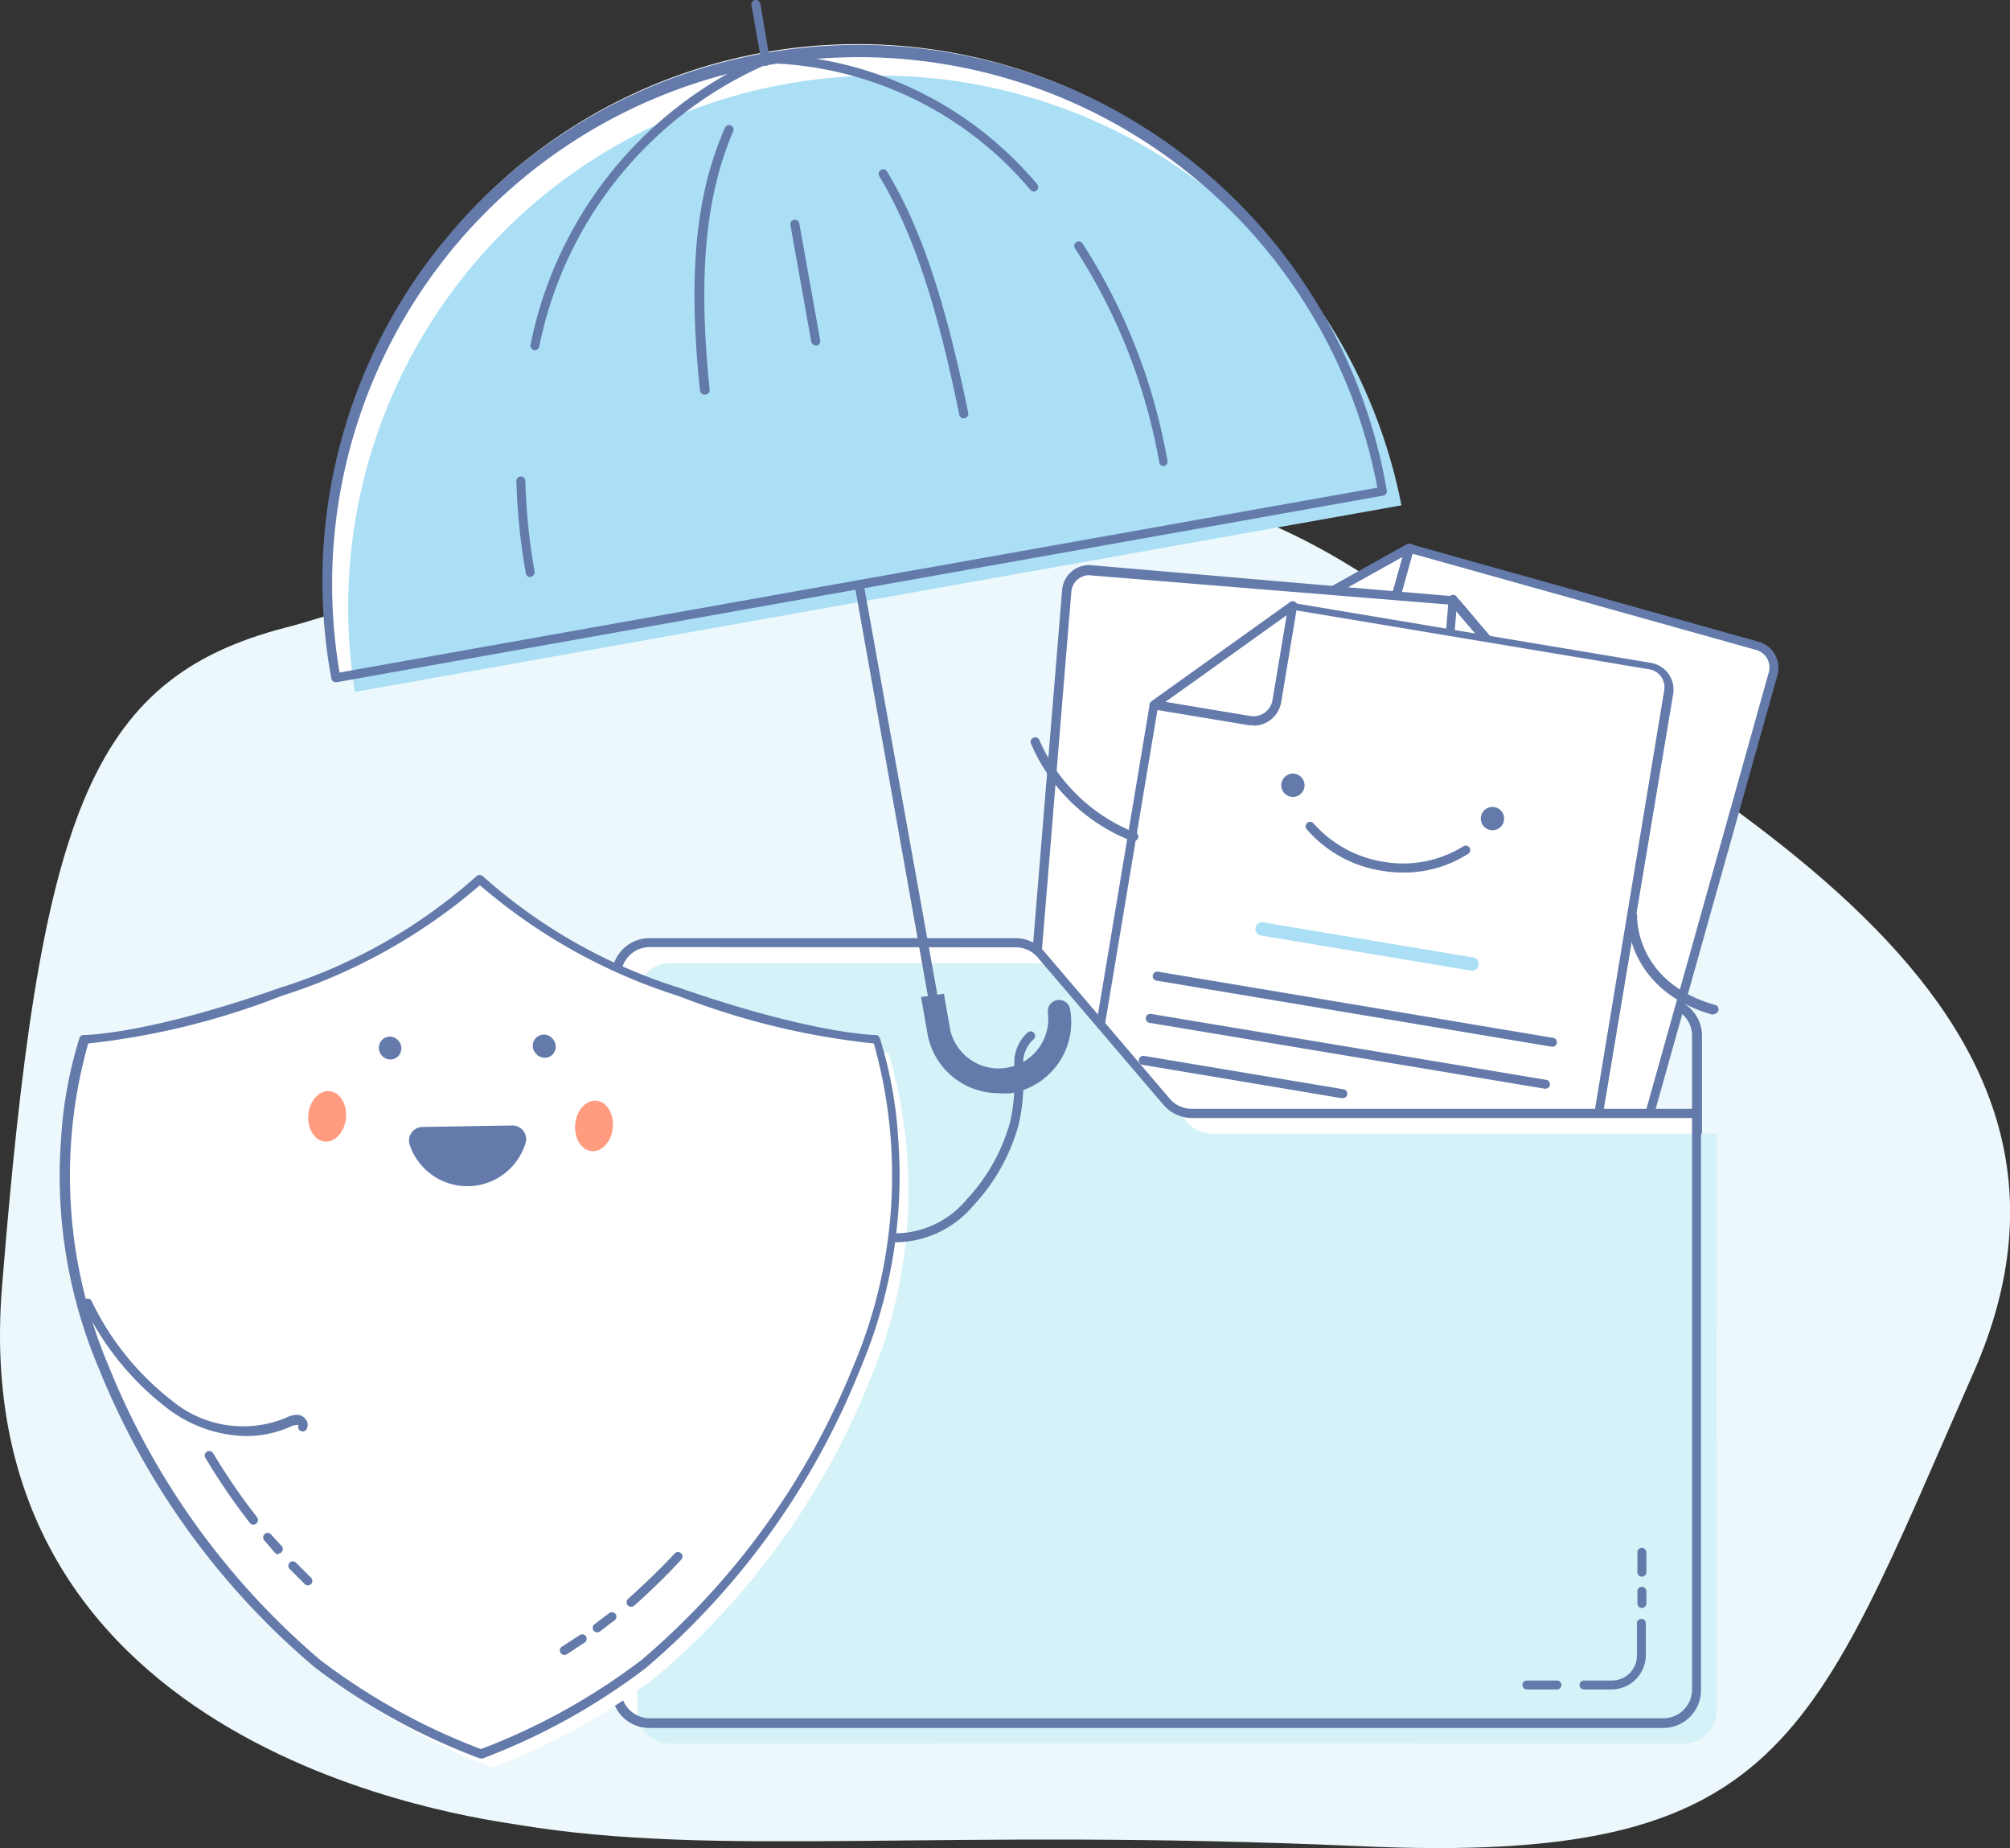 <svg id="Layer_1" data-name="Layer 1" xmlns="http://www.w3.org/2000/svg" viewBox="0 0 80.92 74.39"><rect x="0" y="0" width="80.92" height="74.39" fill="#333333" stroke="none"/><defs><style>.cls-1{fill:#ecf8fb;}.cls-2{fill:#fff;}.cls-3{fill:#637aaa;}.cls-4{fill:#abdff5;}.cls-5{fill:#d5f2f8;}.cls-6{fill:#ff9c80;}</style></defs><title>Artboard 13</title><path class="cls-1" d="M20.87,73.45C19.16,73.16-1.44,70.61.08,51.8S3.5,27.33,11.5,25.26,39,13.4,54.24,22.71,86,40.38,79.45,55.25,71.84,75.07,54.78,74.31,29,74.79,20.87,73.45Z"/><rect class="cls-2" x="24.81" y="40.35" width="43.49" height="29.02" rx="12.21" ry="12.21"/><rect class="cls-2" x="25.62" y="41.16" width="43.49" height="29.02" rx="12.21" ry="12.21"/><path class="cls-3" d="M67,69.55H26.15A1.52,1.52,0,0,1,24.63,68V41.69a.18.18,0,1,1,.36,0V68a1.16,1.16,0,0,0,1.16,1.16H67A1.16,1.16,0,0,0,68.12,68V41.69A1.16,1.16,0,0,0,67,40.53H44.67a.18.18,0,0,1,0-.36H67a1.52,1.52,0,0,1,1.52,1.52V68A1.52,1.52,0,0,1,67,69.55Z"/><g id="_Group_" data-name="&lt;Group&gt;"><path class="cls-2" d="M50.71,25.41,45.15,45.24a.91.91,0,0,0,.63,1.12l17.87,5a.91.91,0,0,0,1.12-.63l.87-3.09L66.1,46l5.28-18.83A.91.91,0,0,0,70.75,26L56.69,22.05l-6,3.36Z"/><path class="cls-3" d="M63.9,51.59a1.09,1.09,0,0,1-.29,0l-17.87-5A1.09,1.09,0,0,1,45,45.2l5.56-19.83h0a.18.18,0,0,1,.08-.11l6-3.36a.18.18,0,0,1,.14,0L70.8,25.83a1.09,1.09,0,0,1,.76,1.34L66.27,46l-.46,1.71-.87,3.09A1.09,1.09,0,0,1,63.9,51.59Zm-13-26.06L45.32,45.29a.73.73,0,0,0,.51.9l17.87,5a.73.73,0,0,0,.9-.5l.87-3.09.46-1.71,5.28-18.83a.73.73,0,0,0-.51-.9l-14-3.92Zm-.15-.12h0Z"/></g><g id="_Group_2" data-name="&lt;Group&gt;"><path class="cls-3" d="M54.73,26.69a1.14,1.14,0,0,1-.31,0L50.66,25.6a.18.18,0,0,1,0-.33l6-3.37a.18.18,0,0,1,.26.21l-1.05,3.76a1.14,1.14,0,0,1-1.09.83Zm-3.55-1.33,3.34.94a.78.78,0,0,0,1-.54l.94-3.34Z"/></g><g id="_Group_3" data-name="&lt;Group&gt;"><path class="cls-2" d="M62.93,29.4,61.25,49.93a.91.91,0,0,1-1,.83L41.77,49.24a.91.91,0,0,1-.83-1l.26-3.2.16-1.76L43,23.81a.91.91,0,0,1,1-.83l14.55,1.19,4.44,5.23Z"/><path class="cls-3" d="M60.34,50.94h-.09l-18.5-1.51a1.09,1.09,0,0,1-1-1.17L41,45l.16-1.76,1.6-19.49a1.09,1.09,0,0,1,1.18-1L58.5,24a.18.18,0,0,1,.12.06l4.44,5.23a.18.18,0,0,1,0,.13h0L61.43,49.94a1.09,1.09,0,0,1-1.09,1ZM43.86,23.15a.73.73,0,0,0-.73.67l-1.6,19.49-.16,1.76-.26,3.2a.73.73,0,0,0,.67.78l18.5,1.51a.73.73,0,0,0,.79-.67l1.68-20.46L58.4,24.34,43.92,23.16ZM62.93,29.4h0Z"/></g><g id="_Group_4" data-name="&lt;Group&gt;"><path class="cls-3" d="M62.93,29.59h0L59,29.27A1.14,1.14,0,0,1,58,28l.32-3.89a.18.18,0,0,1,.32-.1l4.45,5.24a.18.18,0,0,1-.14.3Zm-4.3-5-.28,3.46a.78.78,0,0,0,.71.84l3.46.28Z"/></g><g id="_Group_5" data-name="&lt;Group&gt;"><path class="cls-2" d="M48.83,66.86,29,61.17A.91.91,0,0,1,28.41,60l5.13-17.83a.91.91,0,0,1,1.12-.62l3.09.89,1.7.5,18.8,5.4a.91.91,0,0,1,.62,1.13l-4,14-6,3.32Z"/><path class="cls-3" d="M48.83,67h-.05L29,61.34A1.09,1.09,0,0,1,28.24,60l5.13-17.83a1.09,1.09,0,0,1,1.35-.75l3.09.89,1.7.5,18.8,5.4A1.09,1.09,0,0,1,59,49.55l-4,14a.18.18,0,0,1-.09.11l-6,3.32ZM34.41,41.73a.73.73,0,0,0-.7.53L28.59,60.09a.73.73,0,0,0,.5.9l19.73,5.67,5.87-3.25,4-14a.73.73,0,0,0-.5-.9l-18.8-5.4-1.7-.5-3.08-.89Z"/></g><g id="_Group_6" data-name="&lt;Group&gt;"><path class="cls-3" d="M48.82,67a.18.18,0,0,1-.17-.23l1.08-3.75a1.14,1.14,0,0,1,1.41-.78l3.75,1.08a.18.18,0,0,1,0,.33l-6,3.33Zm2-4.44a.78.78,0,0,0-.74.56l-1,3.33,5.25-2.91-3.33-1A.78.78,0,0,0,50.81,62.59Z"/></g><g id="_Group_7" data-name="&lt;Group&gt;"><path class="cls-2" d="M46.46,28.34,43.06,48.66a.91.91,0,0,0,.75,1l18.3,3.06a.91.91,0,0,0,1-.75l.53-3.17L64,47.1l3.22-19.29a.91.91,0,0,0-.75-1L52,24.36l-5.58,4Z"/><path class="cls-3" d="M62.27,53l-.18,0-18.3-3.06a1.09,1.09,0,0,1-.9-1.25l3.39-20.31h0a.18.18,0,0,1,.07-.11l5.58-4a.18.18,0,0,1,.13,0l14.4,2.41a1.09,1.09,0,0,1,.9,1.25L64.15,47.13l-.28,1.75L63.34,52A1.09,1.09,0,0,1,62.27,53ZM46.62,28.44,43.24,48.69a.73.73,0,0,0,.6.84l18.3,3.06A.73.73,0,0,0,63,52l.53-3.17.28-1.75L67,27.78a.73.73,0,0,0-.6-.84L52.08,24.55Zm-.17-.1h0Z"/></g><g id="_Group_8" data-name="&lt;Group&gt;"><path class="cls-3" d="M50.47,29.19l-.19,0-3.85-.64a.18.18,0,0,1-.08-.32l5.59-4a.18.18,0,0,1,.28.18l-.64,3.85a1.14,1.14,0,0,1-1.12.95Zm-3.55-.94,3.42.57a.78.78,0,0,0,.89-.64l.57-3.42Z"/></g><path class="cls-4" d="M59.17,39.06h0l-8.43-1.41a.27.27,0,0,1,.09-.53l8.43,1.41a.27.27,0,0,1,0,.54Z"/><path class="cls-3" d="M62.19,43.82h0L46.28,41.17a.18.18,0,0,1,.06-.36l15.88,2.65a.18.18,0,0,1,0,.36Z"/><path class="cls-3" d="M62.47,42.13h0L46.56,39.47a.18.18,0,1,1,.06-.36L62.5,41.77a.18.18,0,0,1,0,.36Z"/><path class="cls-3" d="M54,44.2h0l-8-1.34a.18.18,0,0,1,.06-.36l8,1.34a.18.18,0,0,1,0,.36Z"/><path class="cls-3" d="M56.49,35.12a5.07,5.07,0,0,1-.84-.07,5,5,0,0,1-3.05-1.68.18.18,0,0,1,.29-.22,4.74,4.74,0,0,0,2.83,1.54,4.6,4.6,0,0,0,3.2-.63.18.18,0,0,1,.21.29A4.79,4.79,0,0,1,56.49,35.12Z"/><circle class="cls-3" cx="52.05" cy="31.61" r="0.47" transform="translate(12.3 77.74) rotate(-80.52)"/><circle class="cls-3" cx="60.08" cy="32.95" r="0.47" transform="translate(17.69 86.78) rotate(-80.52)"/><path class="cls-3" d="M68.94,40.84h0c-3.2-.91-3.47-3.49-3.39-4a.18.18,0,0,1,.36.06s-.09,2.63,3.14,3.55a.18.18,0,0,1,0,.35Z"/><path class="cls-3" d="M45.57,33.85h0a7.25,7.25,0,0,1-4.06-3.91.18.18,0,1,1,.33-.16,7,7,0,0,0,3.81,3.71.18.18,0,0,1,0,.36Z"/><path class="cls-3" d="M51.77,53.41h0a.18.18,0,0,1-.15-.21L52,51.06a.18.18,0,0,1,.36.06L52,53.26A.18.18,0,0,1,51.77,53.41Z"/><path class="cls-3" d="M53.44,53.69h0a.18.18,0,0,1-.15-.21l.36-2.14a.18.18,0,1,1,.36.06l-.36,2.14A.18.18,0,0,1,53.44,53.69Z"/><path class="cls-2" d="M68.3,44.81H48a1.34,1.34,0,0,1-1-.47l-5.06-5.93a1.34,1.34,0,0,0-1-.47H26.15a1.34,1.34,0,0,0-1.34,1.34V68a1.34,1.34,0,0,0,1.34,1.34H67A1.34,1.34,0,0,0,68.3,68Z"/><path class="cls-5" d="M69.11,45.63H48.79a1.34,1.34,0,0,1-1-.47l-5.06-5.93a1.34,1.34,0,0,0-1-.47H27a1.34,1.34,0,0,0-1.34,1.34V68.84A1.34,1.34,0,0,0,27,70.18H67.77a1.34,1.34,0,0,0,1.34-1.34Z"/><path class="cls-3" d="M67,69.55H26.15A1.52,1.52,0,0,1,24.63,68V39.28a1.52,1.52,0,0,1,1.52-1.52H40.87a1.52,1.52,0,0,1,1.16.53l5.06,5.93a1.16,1.16,0,0,0,.88.41H68.3a.18.18,0,0,1,.18.18V68A1.52,1.52,0,0,1,67,69.55ZM26.15,38.12A1.16,1.16,0,0,0,25,39.28V68a1.16,1.16,0,0,0,1.16,1.16H67A1.16,1.16,0,0,0,68.12,68V45H48a1.52,1.52,0,0,1-1.16-.53l-5.06-5.93a1.16,1.16,0,0,0-.88-.41Z"/><path class="cls-3" d="M66.1,63.46a.18.18,0,0,1-.18-.18v-.8a.18.18,0,1,1,.36,0v.8A.18.18,0,0,1,66.1,63.46Z"/><path class="cls-3" d="M66.1,64.72a.18.18,0,0,1-.18-.18v-.49a.18.18,0,1,1,.36,0v.49A.18.18,0,0,1,66.1,64.72Z"/><path class="cls-3" d="M64.9,68H63.77a.18.18,0,0,1,0-.36H64.9a1,1,0,0,0,1-1v-1.3a.18.18,0,1,1,.36,0v1.3A1.39,1.39,0,0,1,64.9,68Z"/><path class="cls-3" d="M62.68,68H61.47a.18.18,0,0,1,0-.36h1.21a.18.18,0,0,1,0,.36Z"/><path class="cls-2" d="M35.31,41.83s-2.46,0-7.93-1.9a21.49,21.49,0,0,1-8-4.54,21.49,21.49,0,0,1-8,4.54c-5.47,1.9-7.93,1.9-7.93,1.9a19.56,19.56,0,0,0,.79,13.22A30.6,30.6,0,0,0,12.78,67a26.22,26.22,0,0,0,6.58,3.64A26.22,26.22,0,0,0,25.95,67a30.6,30.6,0,0,0,8.57-11.9A19.56,19.56,0,0,0,35.31,41.83Z"/><path class="cls-2" d="M35.77,42.38s-2.46,0-7.93-1.9a21.49,21.49,0,0,1-8-4.54,21.49,21.49,0,0,1-8,4.54c-5.47,1.9-7.93,1.9-7.93,1.9A19.56,19.56,0,0,0,4.68,55.6a30.6,30.6,0,0,0,8.57,11.9,26.22,26.22,0,0,0,6.58,3.64,26.22,26.22,0,0,0,6.58-3.64A30.6,30.6,0,0,0,35,55.6,19.56,19.56,0,0,0,35.77,42.38Z"/><path class="cls-3" d="M19.36,70.77H19.3a26,26,0,0,1-6.64-3.67A30.79,30.79,0,0,1,4,55.13a19.85,19.85,0,0,1-1.54-9.3,16.91,16.91,0,0,1,.74-4.05.18.18,0,0,1,.17-.12s2.5,0,7.87-1.89a21.57,21.57,0,0,0,7.94-4.5.19.19,0,0,1,.26,0,21.57,21.57,0,0,0,7.94,4.5c5.37,1.86,7.85,1.89,7.87,1.89a.18.18,0,0,1,.17.12,16.91,16.91,0,0,1,.74,4.05,19.85,19.85,0,0,1-1.54,9.3,30.79,30.79,0,0,1-8.61,12,26,26,0,0,1-6.64,3.67ZM3.55,42a19.63,19.63,0,0,0,.83,13A30.46,30.46,0,0,0,12.9,66.82a25.72,25.72,0,0,0,6.46,3.58,25.72,25.72,0,0,0,6.46-3.58A30.46,30.46,0,0,0,34.35,55a19.63,19.63,0,0,0,.83-13,30.2,30.2,0,0,1-7.86-1.91,22.76,22.76,0,0,1-8-4.46,22.76,22.76,0,0,1-8,4.46A30.2,30.2,0,0,1,3.55,42Z"/><path class="cls-3" d="M35.94,50a.18.18,0,0,1,0-.36,3.76,3.76,0,0,0,3-1.39,7.42,7.42,0,0,0,1.72-3.07,7,7,0,0,0,.18-1.72c0-.18,0-.37,0-.55a1.63,1.63,0,0,1,.54-1.36.18.18,0,1,1,.22.29,1.28,1.28,0,0,0-.4,1.09c0,.18,0,.37,0,.54A7.35,7.35,0,0,1,41,45.3a7.78,7.78,0,0,1-1.81,3.22A4.13,4.13,0,0,1,35.94,50Z"/><ellipse id="_Path_" data-name="&lt;Path&gt;" class="cls-6" cx="13.17" cy="44.94" rx="1.02" ry="0.76" transform="translate(-32.83 53.71) rotate(-84.47)"/><ellipse id="_Path_2" data-name="&lt;Path&gt;" class="cls-6" cx="23.92" cy="45.31" rx="1.02" ry="0.76" transform="translate(-23.49 64.76) rotate(-84.47)"/><path id="_Path_3" data-name="&lt;Path&gt;" class="cls-3" d="M17,45.36a.55.55,0,0,0-.51.71A2.45,2.45,0,0,0,21.16,46a.55.55,0,0,0-.53-.7Z"/><path id="_Path_4" data-name="&lt;Path&gt;" class="cls-3" d="M15.66,42.64a.47.47,0,0,1-.31-.18h0a.46.46,0,0,1,.07-.64.44.44,0,0,1,.34-.09.47.47,0,0,1,.3.18.46.46,0,0,1-.07.64A.44.44,0,0,1,15.66,42.64Z"/><path id="_Path_5" data-name="&lt;Path&gt;" class="cls-3" d="M21.87,42.57a.47.47,0,0,1-.31-.18h0a.45.45,0,1,1,.71-.55.47.47,0,0,1,.1.34.44.44,0,0,1-.5.39Z"/><path class="cls-3" d="M25.4,64.67a.18.18,0,0,1-.12-.31c.54-.49,1.18-1.08,1.88-1.83a.18.18,0,1,1,.27.24c-.7.76-1.35,1.37-1.9,1.86A.18.18,0,0,1,25.4,64.67Z"/><path class="cls-3" d="M24.05,65.7a.18.18,0,0,1-.11-.33l.58-.44a.18.18,0,0,1,.23.28l-.59.45A.18.18,0,0,1,24.05,65.7Z"/><path class="cls-3" d="M22.72,66.61a.18.18,0,0,1-.1-.33l.72-.47a.18.18,0,1,1,.2.3l-.73.48A.18.18,0,0,1,22.72,66.61Z"/><path class="cls-3" d="M12.4,63.81a.18.18,0,0,1-.13-.05l-.61-.61a.18.18,0,1,1,.26-.25l.6.6a.18.18,0,0,1-.13.31Z"/><path class="cls-3" d="M11.2,62.56a.18.18,0,0,1-.13-.06L10.64,62a.18.18,0,1,1,.27-.24l.43.47a.18.18,0,0,1-.13.3Z"/><path class="cls-3" d="M10.2,61.37a.18.18,0,0,1-.14-.07,25.85,25.85,0,0,1-1.79-2.62.18.18,0,1,1,.31-.19,25.5,25.5,0,0,0,1.77,2.58.18.18,0,0,1-.14.29Z"/><path class="cls-2" d="M55.65,19.77a21.4,21.4,0,1,0-42.13,7.51Z"/><path class="cls-4" d="M56.42,20.34a21.4,21.4,0,0,0-42.13,7.51Z"/><path class="cls-3" d="M13.52,27.46a.18.18,0,0,1-.18-.15,21.58,21.58,0,1,1,42.49-7.57.18.18,0,0,1-.15.21L13.55,27.46ZM34.6,2.3A21.22,21.22,0,0,0,13.67,27.07l41.78-7.44A21.25,21.25,0,0,0,34.6,2.3Z"/><path class="cls-3" d="M21.35,23.23a.18.18,0,0,1-.18-.15,24.86,24.86,0,0,1-.38-3.72.18.18,0,0,1,.36,0A24.49,24.49,0,0,0,21.52,23a.18.18,0,0,1-.15.21Z"/><path class="cls-3" d="M21.5,14.09h0a.18.18,0,0,1-.14-.22,16.13,16.13,0,0,1,9.2-11.54.18.18,0,0,1,.15.33,15.78,15.78,0,0,0-9,11.29A.18.18,0,0,1,21.5,14.09Z"/><path class="cls-3" d="M28.36,15.88a.18.18,0,0,1-.18-.16c-.48-4.61-.19-7.86,1-10.56a.18.18,0,1,1,.33.14c-1.12,2.63-1.41,5.84-.94,10.38a.18.18,0,0,1-.16.2Z"/><path class="cls-3" d="M38.8,16.84a.18.18,0,0,1-.18-.14c-.91-4.49-1.88-7.37-3.22-9.61a.18.18,0,0,1,.31-.19c1.37,2.28,2.34,5.18,3.27,9.72a.18.18,0,0,1-.14.21Z"/><path class="cls-3" d="M41.62,7.71a.18.18,0,0,1-.13-.06A14.32,14.32,0,0,0,31.31,2.56a.18.18,0,1,1,0-.36A14.67,14.67,0,0,1,41.75,7.41a.18.18,0,0,1-.13.3Z"/><path class="cls-3" d="M46.85,18.76a.18.18,0,0,1-.18-.15A23.23,23.23,0,0,0,43.28,10a.18.18,0,0,1,.3-.2A23.6,23.6,0,0,1,47,18.55a.18.18,0,0,1-.15.21Z"/><path class="cls-3" d="M37.8,41.72a.18.18,0,0,1-.18-.15l-3.21-18a.18.18,0,0,1,.36-.06L38,41.5a.18.18,0,0,1-.15.21Z"/><path class="cls-3" d="M32.84,13.9a.18.18,0,0,1-.18-.15l-.84-4.7A.18.18,0,0,1,32.18,9l.84,4.7a.18.18,0,0,1-.15.21Z"/><path class="cls-3" d="M30.84,2.65a.18.18,0,0,1-.18-.15L30.25.21a.18.18,0,1,1,.36-.06L31,2.44a.18.18,0,0,1-.15.21Z"/><path class="cls-3" d="M40.19,44a2.9,2.9,0,0,1-2.85-2.39l-.26-1.48L38,40l.26,1.48a2,2,0,0,0,3.93-.7.45.45,0,0,1,.89-.16A2.9,2.9,0,0,1,40.71,44,2.94,2.94,0,0,1,40.19,44Z"/><path class="cls-3" d="M9.85,57.8a5.37,5.37,0,0,1-3.17-1.16,11.4,11.4,0,0,1-3.32-4.13.18.18,0,0,1,.32-.16,11.19,11.19,0,0,0,3.21,4,4.5,4.5,0,0,0,4.64.71h0a.88.88,0,0,1,.49-.11.46.46,0,0,1,.33.24.35.35,0,0,1,0,.32.18.18,0,0,1-.33-.15.1.1,0,0,0-.07,0,.59.59,0,0,0-.29.08h0A4.38,4.38,0,0,1,9.85,57.8Z"/></svg>